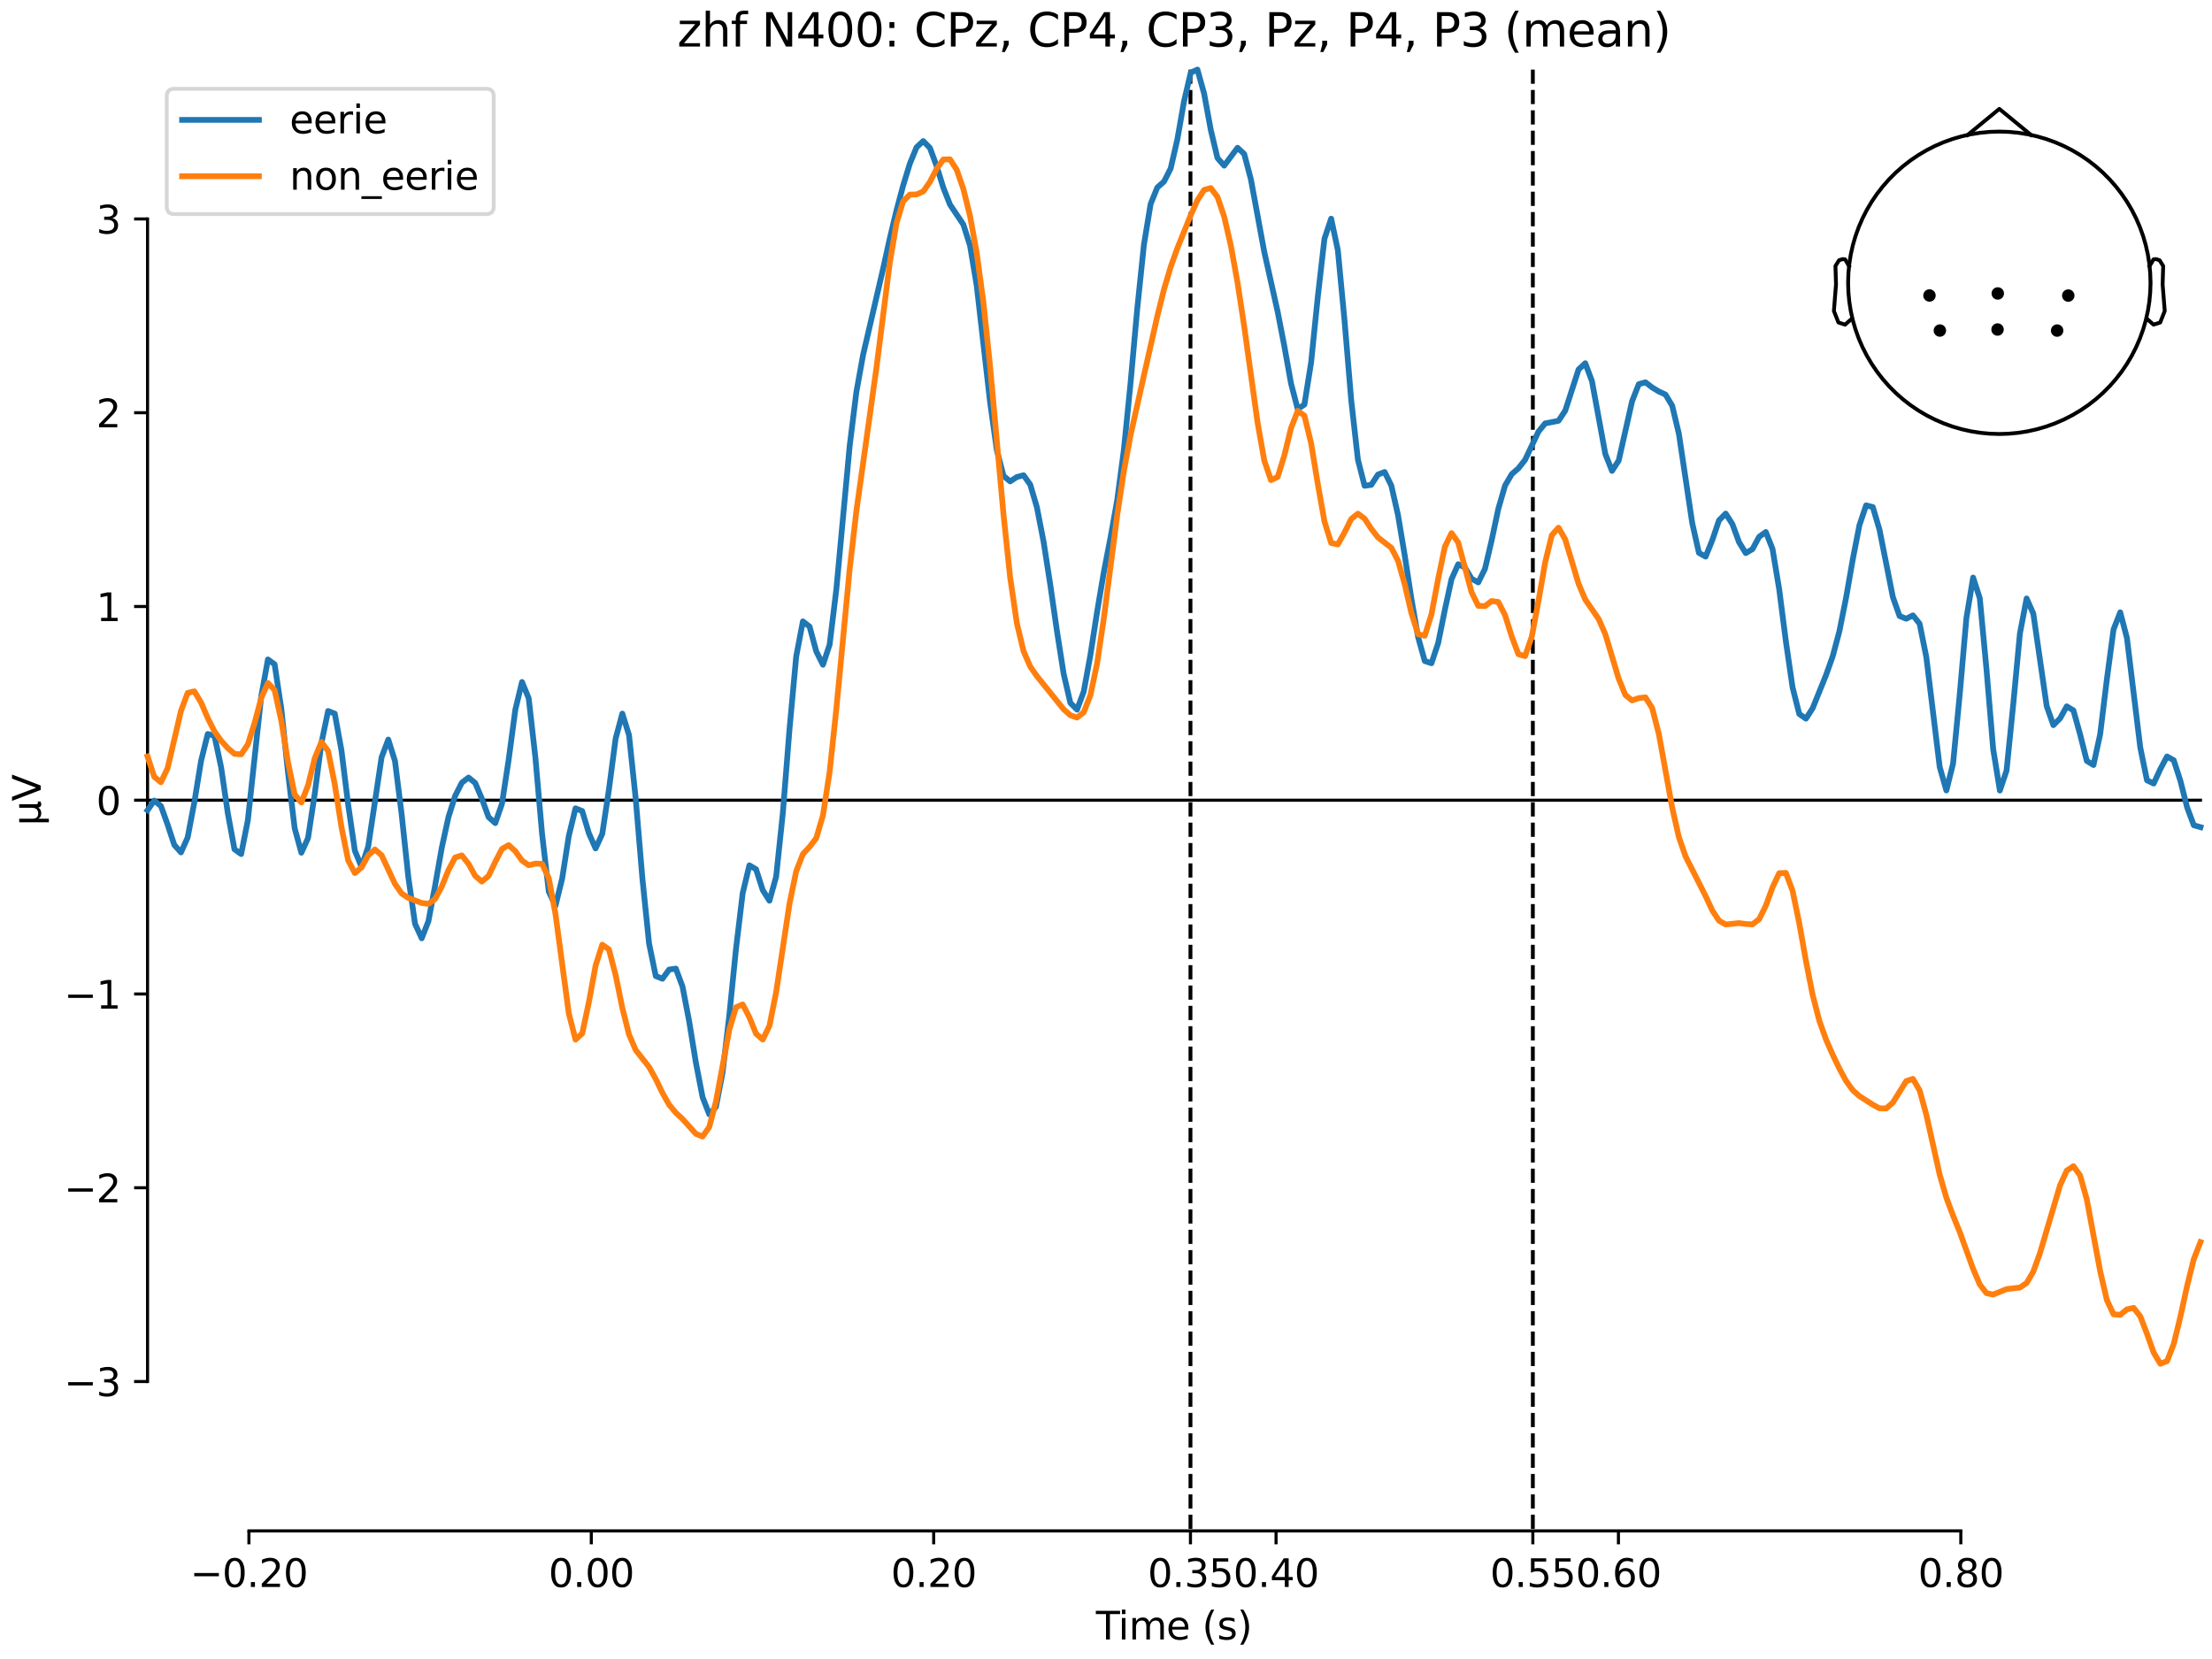 <?xml version="1.0" encoding="utf-8" standalone="no"?>
<!DOCTYPE svg PUBLIC "-//W3C//DTD SVG 1.1//EN"
  "http://www.w3.org/Graphics/SVG/1.1/DTD/svg11.dtd">
<svg xmlns:xlink="http://www.w3.org/1999/xlink" width="576pt" height="432pt" viewBox="0 0 576 432" xmlns="http://www.w3.org/2000/svg" version="1.1">
 <defs>
  <style type="text/css">*{stroke-linejoin: round; stroke-linecap: butt}</style>
 </defs>
 <g id="figure_1">
  <g id="patch_1">
   <path d="M 0 432 
L 576 432 
L 576 0 
L 0 0 
z
" style="fill: #ffffff"/>
  </g>
  <g id="axes_1">
   <g id="patch_2">
    <path d="M 38.421 398.644 
L 573 398.644 
L 573 18.118 
L 38.421 18.118 
L 38.421 398.644 
z
" style="fill: none; opacity: 0"/>
   </g>
   <g id="patch_3">
    <path d="M 38.421 359.743 
L 38.421 57.019 
" style="fill: none; stroke: #000000; stroke-width: 0.8; stroke-linejoin: miter; stroke-linecap: square"/>
   </g>
   <g id="LineCollection_1">
    <path d="M 309.994 18.118 
L 309.994 398.644 
" clip-path="url(#p7b155f799e)" style="fill: none; stroke-dasharray: 3.7,1.6; stroke-dashoffset: 0; stroke: #000000"/>
    <path d="M 399.148 18.118 
L 399.148 398.644 
" clip-path="url(#p7b155f799e)" style="fill: none; stroke-dasharray: 3.7,1.6; stroke-dashoffset: 0; stroke: #000000"/>
   </g>
   <g id="matplotlib.axis_1">
    <g id="xtick_1">
     <g id="line2d_1">
      <defs>
       <path id="mfc037cafb4" d="M 0 0 
L 0 3.5 
" style="stroke: #000000; stroke-width: 0.8"/>
      </defs>
      <g>
       <use xlink:href="#mfc037cafb4" x="64.819" y="398.644" style="stroke: #000000; stroke-width: 0.8"/>
      </g>
     </g>
     <g id="text_1">
      <!-- −0.20 -->
      <g transform="translate(49.496 413.242) scale(0.1 -0.1)">
       <defs>
        <path id="DejaVuSans-2212" d="M 678 2272 
L 4684 2272 
L 4684 1741 
L 678 1741 
L 678 2272 
z
" transform="scale(0.016)"/>
        <path id="DejaVuSans-30" d="M 2034 4250 
Q 1547 4250 1301 3770 
Q 1056 3291 1056 2328 
Q 1056 1369 1301 889 
Q 1547 409 2034 409 
Q 2525 409 2770 889 
Q 3016 1369 3016 2328 
Q 3016 3291 2770 3770 
Q 2525 4250 2034 4250 
z
M 2034 4750 
Q 2819 4750 3233 4129 
Q 3647 3509 3647 2328 
Q 3647 1150 3233 529 
Q 2819 -91 2034 -91 
Q 1250 -91 836 529 
Q 422 1150 422 2328 
Q 422 3509 836 4129 
Q 1250 4750 2034 4750 
z
" transform="scale(0.016)"/>
        <path id="DejaVuSans-2e" d="M 684 794 
L 1344 794 
L 1344 0 
L 684 0 
L 684 794 
z
" transform="scale(0.016)"/>
        <path id="DejaVuSans-32" d="M 1228 531 
L 3431 531 
L 3431 0 
L 469 0 
L 469 531 
Q 828 903 1448 1529 
Q 2069 2156 2228 2338 
Q 2531 2678 2651 2914 
Q 2772 3150 2772 3378 
Q 2772 3750 2511 3984 
Q 2250 4219 1831 4219 
Q 1534 4219 1204 4116 
Q 875 4013 500 3803 
L 500 4441 
Q 881 4594 1212 4672 
Q 1544 4750 1819 4750 
Q 2544 4750 2975 4387 
Q 3406 4025 3406 3419 
Q 3406 3131 3298 2873 
Q 3191 2616 2906 2266 
Q 2828 2175 2409 1742 
Q 1991 1309 1228 531 
z
" transform="scale(0.016)"/>
       </defs>
       <use xlink:href="#DejaVuSans-2212"/>
       <use xlink:href="#DejaVuSans-30" transform="translate(83.789 0)"/>
       <use xlink:href="#DejaVuSans-2e" transform="translate(147.412 0)"/>
       <use xlink:href="#DejaVuSans-32" transform="translate(179.199 0)"/>
       <use xlink:href="#DejaVuSans-30" transform="translate(242.822 0)"/>
      </g>
     </g>
    </g>
    <g id="xtick_2">
     <g id="line2d_2">
      <g>
       <use xlink:href="#mfc037cafb4" x="153.973" y="398.644" style="stroke: #000000; stroke-width: 0.8"/>
      </g>
     </g>
     <g id="text_2">
      <!-- 0.00 -->
      <g transform="translate(142.84 413.242) scale(0.1 -0.1)">
       <use xlink:href="#DejaVuSans-30"/>
       <use xlink:href="#DejaVuSans-2e" transform="translate(63.623 0)"/>
       <use xlink:href="#DejaVuSans-30" transform="translate(95.41 0)"/>
       <use xlink:href="#DejaVuSans-30" transform="translate(159.033 0)"/>
      </g>
     </g>
    </g>
    <g id="xtick_3">
     <g id="line2d_3">
      <g>
       <use xlink:href="#mfc037cafb4" x="243.128" y="398.644" style="stroke: #000000; stroke-width: 0.8"/>
      </g>
     </g>
     <g id="text_3">
      <!-- 0.20 -->
      <g transform="translate(231.995 413.242) scale(0.1 -0.1)">
       <use xlink:href="#DejaVuSans-30"/>
       <use xlink:href="#DejaVuSans-2e" transform="translate(63.623 0)"/>
       <use xlink:href="#DejaVuSans-32" transform="translate(95.41 0)"/>
       <use xlink:href="#DejaVuSans-30" transform="translate(159.033 0)"/>
      </g>
     </g>
    </g>
    <g id="xtick_4">
     <g id="line2d_4">
      <g>
       <use xlink:href="#mfc037cafb4" x="309.994" y="398.644" style="stroke: #000000; stroke-width: 0.8"/>
      </g>
     </g>
     <g id="text_4">
      <!-- 0.35 -->
      <g transform="translate(298.861 413.242) scale(0.1 -0.1)">
       <defs>
        <path id="DejaVuSans-33" d="M 2597 2516 
Q 3050 2419 3304 2112 
Q 3559 1806 3559 1356 
Q 3559 666 3084 287 
Q 2609 -91 1734 -91 
Q 1441 -91 1130 -33 
Q 819 25 488 141 
L 488 750 
Q 750 597 1062 519 
Q 1375 441 1716 441 
Q 2309 441 2620 675 
Q 2931 909 2931 1356 
Q 2931 1769 2642 2001 
Q 2353 2234 1838 2234 
L 1294 2234 
L 1294 2753 
L 1863 2753 
Q 2328 2753 2575 2939 
Q 2822 3125 2822 3475 
Q 2822 3834 2567 4026 
Q 2313 4219 1838 4219 
Q 1578 4219 1281 4162 
Q 984 4106 628 3988 
L 628 4550 
Q 988 4650 1302 4700 
Q 1616 4750 1894 4750 
Q 2613 4750 3031 4423 
Q 3450 4097 3450 3541 
Q 3450 3153 3228 2886 
Q 3006 2619 2597 2516 
z
" transform="scale(0.016)"/>
        <path id="DejaVuSans-35" d="M 691 4666 
L 3169 4666 
L 3169 4134 
L 1269 4134 
L 1269 2991 
Q 1406 3038 1543 3061 
Q 1681 3084 1819 3084 
Q 2600 3084 3056 2656 
Q 3513 2228 3513 1497 
Q 3513 744 3044 326 
Q 2575 -91 1722 -91 
Q 1428 -91 1123 -41 
Q 819 9 494 109 
L 494 744 
Q 775 591 1075 516 
Q 1375 441 1709 441 
Q 2250 441 2565 725 
Q 2881 1009 2881 1497 
Q 2881 1984 2565 2268 
Q 2250 2553 1709 2553 
Q 1456 2553 1204 2497 
Q 953 2441 691 2322 
L 691 4666 
z
" transform="scale(0.016)"/>
       </defs>
       <use xlink:href="#DejaVuSans-30"/>
       <use xlink:href="#DejaVuSans-2e" transform="translate(63.623 0)"/>
       <use xlink:href="#DejaVuSans-33" transform="translate(95.41 0)"/>
       <use xlink:href="#DejaVuSans-35" transform="translate(159.033 0)"/>
      </g>
     </g>
    </g>
    <g id="xtick_5">
     <g id="line2d_5">
      <g>
       <use xlink:href="#mfc037cafb4" x="332.282" y="398.644" style="stroke: #000000; stroke-width: 0.8"/>
      </g>
     </g>
     <g id="text_5">
      <!-- 0.40 -->
      <g transform="translate(321.15 413.242) scale(0.1 -0.1)">
       <defs>
        <path id="DejaVuSans-34" d="M 2419 4116 
L 825 1625 
L 2419 1625 
L 2419 4116 
z
M 2253 4666 
L 3047 4666 
L 3047 1625 
L 3713 1625 
L 3713 1100 
L 3047 1100 
L 3047 0 
L 2419 0 
L 2419 1100 
L 313 1100 
L 313 1709 
L 2253 4666 
z
" transform="scale(0.016)"/>
       </defs>
       <use xlink:href="#DejaVuSans-30"/>
       <use xlink:href="#DejaVuSans-2e" transform="translate(63.623 0)"/>
       <use xlink:href="#DejaVuSans-34" transform="translate(95.41 0)"/>
       <use xlink:href="#DejaVuSans-30" transform="translate(159.033 0)"/>
      </g>
     </g>
    </g>
    <g id="xtick_6">
     <g id="line2d_6">
      <g>
       <use xlink:href="#mfc037cafb4" x="399.148" y="398.644" style="stroke: #000000; stroke-width: 0.8"/>
      </g>
     </g>
     <g id="text_6">
      <!-- 0.55 -->
      <g transform="translate(388.016 413.242) scale(0.1 -0.1)">
       <use xlink:href="#DejaVuSans-30"/>
       <use xlink:href="#DejaVuSans-2e" transform="translate(63.623 0)"/>
       <use xlink:href="#DejaVuSans-35" transform="translate(95.41 0)"/>
       <use xlink:href="#DejaVuSans-35" transform="translate(159.033 0)"/>
      </g>
     </g>
    </g>
    <g id="xtick_7">
     <g id="line2d_7">
      <g>
       <use xlink:href="#mfc037cafb4" x="421.437" y="398.644" style="stroke: #000000; stroke-width: 0.8"/>
      </g>
     </g>
     <g id="text_7">
      <!-- 0.60 -->
      <g transform="translate(410.304 413.242) scale(0.1 -0.1)">
       <defs>
        <path id="DejaVuSans-36" d="M 2113 2584 
Q 1688 2584 1439 2293 
Q 1191 2003 1191 1497 
Q 1191 994 1439 701 
Q 1688 409 2113 409 
Q 2538 409 2786 701 
Q 3034 994 3034 1497 
Q 3034 2003 2786 2293 
Q 2538 2584 2113 2584 
z
M 3366 4563 
L 3366 3988 
Q 3128 4100 2886 4159 
Q 2644 4219 2406 4219 
Q 1781 4219 1451 3797 
Q 1122 3375 1075 2522 
Q 1259 2794 1537 2939 
Q 1816 3084 2150 3084 
Q 2853 3084 3261 2657 
Q 3669 2231 3669 1497 
Q 3669 778 3244 343 
Q 2819 -91 2113 -91 
Q 1303 -91 875 529 
Q 447 1150 447 2328 
Q 447 3434 972 4092 
Q 1497 4750 2381 4750 
Q 2619 4750 2861 4703 
Q 3103 4656 3366 4563 
z
" transform="scale(0.016)"/>
       </defs>
       <use xlink:href="#DejaVuSans-30"/>
       <use xlink:href="#DejaVuSans-2e" transform="translate(63.623 0)"/>
       <use xlink:href="#DejaVuSans-36" transform="translate(95.41 0)"/>
       <use xlink:href="#DejaVuSans-30" transform="translate(159.033 0)"/>
      </g>
     </g>
    </g>
    <g id="xtick_8">
     <g id="line2d_8">
      <g>
       <use xlink:href="#mfc037cafb4" x="510.592" y="398.644" style="stroke: #000000; stroke-width: 0.8"/>
      </g>
     </g>
     <g id="text_8">
      <!-- 0.80 -->
      <g transform="translate(499.459 413.242) scale(0.1 -0.1)">
       <defs>
        <path id="DejaVuSans-38" d="M 2034 2216 
Q 1584 2216 1326 1975 
Q 1069 1734 1069 1313 
Q 1069 891 1326 650 
Q 1584 409 2034 409 
Q 2484 409 2743 651 
Q 3003 894 3003 1313 
Q 3003 1734 2745 1975 
Q 2488 2216 2034 2216 
z
M 1403 2484 
Q 997 2584 770 2862 
Q 544 3141 544 3541 
Q 544 4100 942 4425 
Q 1341 4750 2034 4750 
Q 2731 4750 3128 4425 
Q 3525 4100 3525 3541 
Q 3525 3141 3298 2862 
Q 3072 2584 2669 2484 
Q 3125 2378 3379 2068 
Q 3634 1759 3634 1313 
Q 3634 634 3220 271 
Q 2806 -91 2034 -91 
Q 1263 -91 848 271 
Q 434 634 434 1313 
Q 434 1759 690 2068 
Q 947 2378 1403 2484 
z
M 1172 3481 
Q 1172 3119 1398 2916 
Q 1625 2713 2034 2713 
Q 2441 2713 2670 2916 
Q 2900 3119 2900 3481 
Q 2900 3844 2670 4047 
Q 2441 4250 2034 4250 
Q 1625 4250 1398 4047 
Q 1172 3844 1172 3481 
z
" transform="scale(0.016)"/>
       </defs>
       <use xlink:href="#DejaVuSans-30"/>
       <use xlink:href="#DejaVuSans-2e" transform="translate(63.623 0)"/>
       <use xlink:href="#DejaVuSans-38" transform="translate(95.41 0)"/>
       <use xlink:href="#DejaVuSans-30" transform="translate(159.033 0)"/>
      </g>
     </g>
    </g>
    <g id="text_9">
     <!-- Time (s) -->
     <g transform="translate(285.381 426.92) scale(0.1 -0.1)">
      <defs>
       <path id="DejaVuSans-54" d="M -19 4666 
L 3928 4666 
L 3928 4134 
L 2272 4134 
L 2272 0 
L 1638 0 
L 1638 4134 
L -19 4134 
L -19 4666 
z
" transform="scale(0.016)"/>
       <path id="DejaVuSans-69" d="M 603 3500 
L 1178 3500 
L 1178 0 
L 603 0 
L 603 3500 
z
M 603 4863 
L 1178 4863 
L 1178 4134 
L 603 4134 
L 603 4863 
z
" transform="scale(0.016)"/>
       <path id="DejaVuSans-6d" d="M 3328 2828 
Q 3544 3216 3844 3400 
Q 4144 3584 4550 3584 
Q 5097 3584 5394 3201 
Q 5691 2819 5691 2113 
L 5691 0 
L 5113 0 
L 5113 2094 
Q 5113 2597 4934 2840 
Q 4756 3084 4391 3084 
Q 3944 3084 3684 2787 
Q 3425 2491 3425 1978 
L 3425 0 
L 2847 0 
L 2847 2094 
Q 2847 2600 2669 2842 
Q 2491 3084 2119 3084 
Q 1678 3084 1418 2786 
Q 1159 2488 1159 1978 
L 1159 0 
L 581 0 
L 581 3500 
L 1159 3500 
L 1159 2956 
Q 1356 3278 1631 3431 
Q 1906 3584 2284 3584 
Q 2666 3584 2933 3390 
Q 3200 3197 3328 2828 
z
" transform="scale(0.016)"/>
       <path id="DejaVuSans-65" d="M 3597 1894 
L 3597 1613 
L 953 1613 
Q 991 1019 1311 708 
Q 1631 397 2203 397 
Q 2534 397 2845 478 
Q 3156 559 3463 722 
L 3463 178 
Q 3153 47 2828 -22 
Q 2503 -91 2169 -91 
Q 1331 -91 842 396 
Q 353 884 353 1716 
Q 353 2575 817 3079 
Q 1281 3584 2069 3584 
Q 2775 3584 3186 3129 
Q 3597 2675 3597 1894 
z
M 3022 2063 
Q 3016 2534 2758 2815 
Q 2500 3097 2075 3097 
Q 1594 3097 1305 2825 
Q 1016 2553 972 2059 
L 3022 2063 
z
" transform="scale(0.016)"/>
       <path id="DejaVuSans-20" transform="scale(0.016)"/>
       <path id="DejaVuSans-28" d="M 1984 4856 
Q 1566 4138 1362 3434 
Q 1159 2731 1159 2009 
Q 1159 1288 1364 580 
Q 1569 -128 1984 -844 
L 1484 -844 
Q 1016 -109 783 600 
Q 550 1309 550 2009 
Q 550 2706 781 3412 
Q 1013 4119 1484 4856 
L 1984 4856 
z
" transform="scale(0.016)"/>
       <path id="DejaVuSans-73" d="M 2834 3397 
L 2834 2853 
Q 2591 2978 2328 3040 
Q 2066 3103 1784 3103 
Q 1356 3103 1142 2972 
Q 928 2841 928 2578 
Q 928 2378 1081 2264 
Q 1234 2150 1697 2047 
L 1894 2003 
Q 2506 1872 2764 1633 
Q 3022 1394 3022 966 
Q 3022 478 2636 193 
Q 2250 -91 1575 -91 
Q 1294 -91 989 -36 
Q 684 19 347 128 
L 347 722 
Q 666 556 975 473 
Q 1284 391 1588 391 
Q 1994 391 2212 530 
Q 2431 669 2431 922 
Q 2431 1156 2273 1281 
Q 2116 1406 1581 1522 
L 1381 1569 
Q 847 1681 609 1914 
Q 372 2147 372 2553 
Q 372 3047 722 3315 
Q 1072 3584 1716 3584 
Q 2034 3584 2315 3537 
Q 2597 3491 2834 3397 
z
" transform="scale(0.016)"/>
       <path id="DejaVuSans-29" d="M 513 4856 
L 1013 4856 
Q 1481 4119 1714 3412 
Q 1947 2706 1947 2009 
Q 1947 1309 1714 600 
Q 1481 -109 1013 -844 
L 513 -844 
Q 928 -128 1133 580 
Q 1338 1288 1338 2009 
Q 1338 2731 1133 3434 
Q 928 4138 513 4856 
z
" transform="scale(0.016)"/>
      </defs>
      <use xlink:href="#DejaVuSans-54"/>
      <use xlink:href="#DejaVuSans-69" transform="translate(57.959 0)"/>
      <use xlink:href="#DejaVuSans-6d" transform="translate(85.742 0)"/>
      <use xlink:href="#DejaVuSans-65" transform="translate(183.154 0)"/>
      <use xlink:href="#DejaVuSans-20" transform="translate(244.678 0)"/>
      <use xlink:href="#DejaVuSans-28" transform="translate(276.465 0)"/>
      <use xlink:href="#DejaVuSans-73" transform="translate(315.479 0)"/>
      <use xlink:href="#DejaVuSans-29" transform="translate(367.578 0)"/>
     </g>
    </g>
   </g>
   <g id="matplotlib.axis_2">
    <g id="ytick_1">
     <g id="line2d_9">
      <defs>
       <path id="m87e2aa2b7b" d="M 0 0 
L -3.5 0 
" style="stroke: #000000; stroke-width: 0.8"/>
      </defs>
      <g>
       <use xlink:href="#m87e2aa2b7b" x="38.421" y="359.743" style="stroke: #000000; stroke-width: 0.8"/>
      </g>
     </g>
     <g id="text_10">
      <!-- −3 -->
      <g transform="translate(16.678 363.543) scale(0.1 -0.1)">
       <use xlink:href="#DejaVuSans-2212"/>
       <use xlink:href="#DejaVuSans-33" transform="translate(83.789 0)"/>
      </g>
     </g>
    </g>
    <g id="ytick_2">
     <g id="line2d_10">
      <g>
       <use xlink:href="#m87e2aa2b7b" x="38.421" y="309.289" style="stroke: #000000; stroke-width: 0.8"/>
      </g>
     </g>
     <g id="text_11">
      <!-- −2 -->
      <g transform="translate(16.678 313.088) scale(0.1 -0.1)">
       <use xlink:href="#DejaVuSans-2212"/>
       <use xlink:href="#DejaVuSans-32" transform="translate(83.789 0)"/>
      </g>
     </g>
    </g>
    <g id="ytick_3">
     <g id="line2d_11">
      <g>
       <use xlink:href="#m87e2aa2b7b" x="38.421" y="258.835" style="stroke: #000000; stroke-width: 0.8"/>
      </g>
     </g>
     <g id="text_12">
      <!-- −1 -->
      <g transform="translate(16.678 262.634) scale(0.1 -0.1)">
       <defs>
        <path id="DejaVuSans-31" d="M 794 531 
L 1825 531 
L 1825 4091 
L 703 3866 
L 703 4441 
L 1819 4666 
L 2450 4666 
L 2450 531 
L 3481 531 
L 3481 0 
L 794 0 
L 794 531 
z
" transform="scale(0.016)"/>
       </defs>
       <use xlink:href="#DejaVuSans-2212"/>
       <use xlink:href="#DejaVuSans-31" transform="translate(83.789 0)"/>
      </g>
     </g>
    </g>
    <g id="ytick_4">
     <g id="line2d_12">
      <g>
       <use xlink:href="#m87e2aa2b7b" x="38.421" y="208.381" style="stroke: #000000; stroke-width: 0.8"/>
      </g>
     </g>
     <g id="text_13">
      <!-- 0 -->
      <g transform="translate(25.058 212.18) scale(0.1 -0.1)">
       <use xlink:href="#DejaVuSans-30"/>
      </g>
     </g>
    </g>
    <g id="ytick_5">
     <g id="line2d_13">
      <g>
       <use xlink:href="#m87e2aa2b7b" x="38.421" y="157.927" style="stroke: #000000; stroke-width: 0.8"/>
      </g>
     </g>
     <g id="text_14">
      <!-- 1 -->
      <g transform="translate(25.058 161.726) scale(0.1 -0.1)">
       <use xlink:href="#DejaVuSans-31"/>
      </g>
     </g>
    </g>
    <g id="ytick_6">
     <g id="line2d_14">
      <g>
       <use xlink:href="#m87e2aa2b7b" x="38.421" y="107.473" style="stroke: #000000; stroke-width: 0.8"/>
      </g>
     </g>
     <g id="text_15">
      <!-- 2 -->
      <g transform="translate(25.058 111.272) scale(0.1 -0.1)">
       <use xlink:href="#DejaVuSans-32"/>
      </g>
     </g>
    </g>
    <g id="ytick_7">
     <g id="line2d_15">
      <g>
       <use xlink:href="#m87e2aa2b7b" x="38.421" y="57.019" style="stroke: #000000; stroke-width: 0.8"/>
      </g>
     </g>
     <g id="text_16">
      <!-- 3 -->
      <g transform="translate(25.058 60.818) scale(0.1 -0.1)">
       <use xlink:href="#DejaVuSans-33"/>
      </g>
     </g>
    </g>
    <g id="text_17">
     <!-- µV -->
     <g transform="translate(10.599 214.982) rotate(-90) scale(0.1 -0.1)">
      <defs>
       <path id="DejaVuSans-b5" d="M 544 -1331 
L 544 3500 
L 1119 3500 
L 1119 1325 
Q 1119 872 1334 640 
Q 1550 409 1972 409 
Q 2434 409 2667 671 
Q 2900 934 2900 1459 
L 2900 3500 
L 3475 3500 
L 3475 806 
Q 3475 619 3529 530 
Q 3584 441 3700 441 
Q 3728 441 3778 458 
Q 3828 475 3916 513 
L 3916 50 
Q 3788 -22 3673 -56 
Q 3559 -91 3450 -91 
Q 3234 -91 3106 31 
Q 2978 153 2931 403 
Q 2775 156 2548 32 
Q 2322 -91 2016 -91 
Q 1697 -91 1473 31 
Q 1250 153 1119 397 
L 1119 -1331 
L 544 -1331 
z
" transform="scale(0.016)"/>
       <path id="DejaVuSans-56" d="M 1831 0 
L 50 4666 
L 709 4666 
L 2188 738 
L 3669 4666 
L 4325 4666 
L 2547 0 
L 1831 0 
z
" transform="scale(0.016)"/>
      </defs>
      <use xlink:href="#DejaVuSans-b5"/>
      <use xlink:href="#DejaVuSans-56" transform="translate(63.623 0)"/>
     </g>
    </g>
   </g>
   <g id="patch_4">
    <path d="M 64.819 398.644 
L 510.592 398.644 
" style="fill: none; stroke: #000000; stroke-width: 0.8; stroke-linejoin: miter; stroke-linecap: square"/>
   </g>
   <g id="patch_5">
    <path d="M 38.421 208.381 
L 573 208.381 
" style="fill: none; stroke: #000000; stroke-width: 0.8; stroke-linejoin: miter; stroke-linecap: square"/>
   </g>
   <g id="text_18">
    <!-- zhf N400: CPz, CP4, CP3, Pz, P4, P3 (mean) -->
    <g transform="translate(176.353 12.118) scale(0.12 -0.12)">
     <defs>
      <path id="DejaVuSans-7a" d="M 353 3500 
L 3084 3500 
L 3084 2975 
L 922 459 
L 3084 459 
L 3084 0 
L 275 0 
L 275 525 
L 2438 3041 
L 353 3041 
L 353 3500 
z
" transform="scale(0.016)"/>
      <path id="DejaVuSans-68" d="M 3513 2113 
L 3513 0 
L 2938 0 
L 2938 2094 
Q 2938 2591 2744 2837 
Q 2550 3084 2163 3084 
Q 1697 3084 1428 2787 
Q 1159 2491 1159 1978 
L 1159 0 
L 581 0 
L 581 4863 
L 1159 4863 
L 1159 2956 
Q 1366 3272 1645 3428 
Q 1925 3584 2291 3584 
Q 2894 3584 3203 3211 
Q 3513 2838 3513 2113 
z
" transform="scale(0.016)"/>
      <path id="DejaVuSans-66" d="M 2375 4863 
L 2375 4384 
L 1825 4384 
Q 1516 4384 1395 4259 
Q 1275 4134 1275 3809 
L 1275 3500 
L 2222 3500 
L 2222 3053 
L 1275 3053 
L 1275 0 
L 697 0 
L 697 3053 
L 147 3053 
L 147 3500 
L 697 3500 
L 697 3744 
Q 697 4328 969 4595 
Q 1241 4863 1831 4863 
L 2375 4863 
z
" transform="scale(0.016)"/>
      <path id="DejaVuSans-4e" d="M 628 4666 
L 1478 4666 
L 3547 763 
L 3547 4666 
L 4159 4666 
L 4159 0 
L 3309 0 
L 1241 3903 
L 1241 0 
L 628 0 
L 628 4666 
z
" transform="scale(0.016)"/>
      <path id="DejaVuSans-3a" d="M 750 794 
L 1409 794 
L 1409 0 
L 750 0 
L 750 794 
z
M 750 3309 
L 1409 3309 
L 1409 2516 
L 750 2516 
L 750 3309 
z
" transform="scale(0.016)"/>
      <path id="DejaVuSans-43" d="M 4122 4306 
L 4122 3641 
Q 3803 3938 3442 4084 
Q 3081 4231 2675 4231 
Q 1875 4231 1450 3742 
Q 1025 3253 1025 2328 
Q 1025 1406 1450 917 
Q 1875 428 2675 428 
Q 3081 428 3442 575 
Q 3803 722 4122 1019 
L 4122 359 
Q 3791 134 3420 21 
Q 3050 -91 2638 -91 
Q 1578 -91 968 557 
Q 359 1206 359 2328 
Q 359 3453 968 4101 
Q 1578 4750 2638 4750 
Q 3056 4750 3426 4639 
Q 3797 4528 4122 4306 
z
" transform="scale(0.016)"/>
      <path id="DejaVuSans-50" d="M 1259 4147 
L 1259 2394 
L 2053 2394 
Q 2494 2394 2734 2622 
Q 2975 2850 2975 3272 
Q 2975 3691 2734 3919 
Q 2494 4147 2053 4147 
L 1259 4147 
z
M 628 4666 
L 2053 4666 
Q 2838 4666 3239 4311 
Q 3641 3956 3641 3272 
Q 3641 2581 3239 2228 
Q 2838 1875 2053 1875 
L 1259 1875 
L 1259 0 
L 628 0 
L 628 4666 
z
" transform="scale(0.016)"/>
      <path id="DejaVuSans-2c" d="M 750 794 
L 1409 794 
L 1409 256 
L 897 -744 
L 494 -744 
L 750 256 
L 750 794 
z
" transform="scale(0.016)"/>
      <path id="DejaVuSans-61" d="M 2194 1759 
Q 1497 1759 1228 1600 
Q 959 1441 959 1056 
Q 959 750 1161 570 
Q 1363 391 1709 391 
Q 2188 391 2477 730 
Q 2766 1069 2766 1631 
L 2766 1759 
L 2194 1759 
z
M 3341 1997 
L 3341 0 
L 2766 0 
L 2766 531 
Q 2569 213 2275 61 
Q 1981 -91 1556 -91 
Q 1019 -91 701 211 
Q 384 513 384 1019 
Q 384 1609 779 1909 
Q 1175 2209 1959 2209 
L 2766 2209 
L 2766 2266 
Q 2766 2663 2505 2880 
Q 2244 3097 1772 3097 
Q 1472 3097 1187 3025 
Q 903 2953 641 2809 
L 641 3341 
Q 956 3463 1253 3523 
Q 1550 3584 1831 3584 
Q 2591 3584 2966 3190 
Q 3341 2797 3341 1997 
z
" transform="scale(0.016)"/>
      <path id="DejaVuSans-6e" d="M 3513 2113 
L 3513 0 
L 2938 0 
L 2938 2094 
Q 2938 2591 2744 2837 
Q 2550 3084 2163 3084 
Q 1697 3084 1428 2787 
Q 1159 2491 1159 1978 
L 1159 0 
L 581 0 
L 581 3500 
L 1159 3500 
L 1159 2956 
Q 1366 3272 1645 3428 
Q 1925 3584 2291 3584 
Q 2894 3584 3203 3211 
Q 3513 2838 3513 2113 
z
" transform="scale(0.016)"/>
     </defs>
     <use xlink:href="#DejaVuSans-7a"/>
     <use xlink:href="#DejaVuSans-68" transform="translate(52.49 0)"/>
     <use xlink:href="#DejaVuSans-66" transform="translate(115.869 0)"/>
     <use xlink:href="#DejaVuSans-20" transform="translate(151.074 0)"/>
     <use xlink:href="#DejaVuSans-4e" transform="translate(182.861 0)"/>
     <use xlink:href="#DejaVuSans-34" transform="translate(257.666 0)"/>
     <use xlink:href="#DejaVuSans-30" transform="translate(321.289 0)"/>
     <use xlink:href="#DejaVuSans-30" transform="translate(384.912 0)"/>
     <use xlink:href="#DejaVuSans-3a" transform="translate(448.535 0)"/>
     <use xlink:href="#DejaVuSans-20" transform="translate(482.227 0)"/>
     <use xlink:href="#DejaVuSans-43" transform="translate(514.014 0)"/>
     <use xlink:href="#DejaVuSans-50" transform="translate(583.838 0)"/>
     <use xlink:href="#DejaVuSans-7a" transform="translate(644.141 0)"/>
     <use xlink:href="#DejaVuSans-2c" transform="translate(696.631 0)"/>
     <use xlink:href="#DejaVuSans-20" transform="translate(728.418 0)"/>
     <use xlink:href="#DejaVuSans-43" transform="translate(760.205 0)"/>
     <use xlink:href="#DejaVuSans-50" transform="translate(830.029 0)"/>
     <use xlink:href="#DejaVuSans-34" transform="translate(890.332 0)"/>
     <use xlink:href="#DejaVuSans-2c" transform="translate(953.955 0)"/>
     <use xlink:href="#DejaVuSans-20" transform="translate(985.742 0)"/>
     <use xlink:href="#DejaVuSans-43" transform="translate(1017.529 0)"/>
     <use xlink:href="#DejaVuSans-50" transform="translate(1087.354 0)"/>
     <use xlink:href="#DejaVuSans-33" transform="translate(1147.656 0)"/>
     <use xlink:href="#DejaVuSans-2c" transform="translate(1211.279 0)"/>
     <use xlink:href="#DejaVuSans-20" transform="translate(1243.066 0)"/>
     <use xlink:href="#DejaVuSans-50" transform="translate(1274.854 0)"/>
     <use xlink:href="#DejaVuSans-7a" transform="translate(1335.156 0)"/>
     <use xlink:href="#DejaVuSans-2c" transform="translate(1387.646 0)"/>
     <use xlink:href="#DejaVuSans-20" transform="translate(1419.434 0)"/>
     <use xlink:href="#DejaVuSans-50" transform="translate(1451.221 0)"/>
     <use xlink:href="#DejaVuSans-34" transform="translate(1511.523 0)"/>
     <use xlink:href="#DejaVuSans-2c" transform="translate(1575.146 0)"/>
     <use xlink:href="#DejaVuSans-20" transform="translate(1606.934 0)"/>
     <use xlink:href="#DejaVuSans-50" transform="translate(1638.721 0)"/>
     <use xlink:href="#DejaVuSans-33" transform="translate(1699.023 0)"/>
     <use xlink:href="#DejaVuSans-20" transform="translate(1762.646 0)"/>
     <use xlink:href="#DejaVuSans-28" transform="translate(1794.434 0)"/>
     <use xlink:href="#DejaVuSans-6d" transform="translate(1833.447 0)"/>
     <use xlink:href="#DejaVuSans-65" transform="translate(1930.859 0)"/>
     <use xlink:href="#DejaVuSans-61" transform="translate(1992.383 0)"/>
     <use xlink:href="#DejaVuSans-6e" transform="translate(2053.662 0)"/>
     <use xlink:href="#DejaVuSans-29" transform="translate(2117.041 0)"/>
    </g>
   </g>
   <g id="legend_1">
    <g id="patch_6">
     <path d="M 45.421 55.753 
L 126.563 55.753 
Q 128.563 55.753 128.563 53.753 
L 128.563 25.118 
Q 128.563 23.118 126.563 23.118 
L 45.421 23.118 
Q 43.421 23.118 43.421 25.118 
L 43.421 53.753 
Q 43.421 55.753 45.421 55.753 
z
" style="fill: #ffffff; opacity: 0.8; stroke: #cccccc; stroke-linejoin: miter"/>
    </g>
    <g id="line2d_16">
     <path d="M 47.421 31.217 
L 57.421 31.217 
L 67.421 31.217 
" style="fill: none; stroke: #1f77b4; stroke-width: 1.5; stroke-linecap: square"/>
    </g>
    <g id="text_19">
     <!-- eerie -->
     <g transform="translate(75.421 34.717) scale(0.1 -0.1)">
      <defs>
       <path id="DejaVuSans-72" d="M 2631 2963 
Q 2534 3019 2420 3045 
Q 2306 3072 2169 3072 
Q 1681 3072 1420 2755 
Q 1159 2438 1159 1844 
L 1159 0 
L 581 0 
L 581 3500 
L 1159 3500 
L 1159 2956 
Q 1341 3275 1631 3429 
Q 1922 3584 2338 3584 
Q 2397 3584 2469 3576 
Q 2541 3569 2628 3553 
L 2631 2963 
z
" transform="scale(0.016)"/>
      </defs>
      <use xlink:href="#DejaVuSans-65"/>
      <use xlink:href="#DejaVuSans-65" transform="translate(61.523 0)"/>
      <use xlink:href="#DejaVuSans-72" transform="translate(123.047 0)"/>
      <use xlink:href="#DejaVuSans-69" transform="translate(164.16 0)"/>
      <use xlink:href="#DejaVuSans-65" transform="translate(191.943 0)"/>
     </g>
    </g>
    <g id="line2d_17">
     <path d="M 47.421 45.895 
L 57.421 45.895 
L 67.421 45.895 
" style="fill: none; stroke: #ff7f0e; stroke-width: 1.5; stroke-linecap: square"/>
    </g>
    <g id="text_20">
     <!-- non_eerie -->
     <g transform="translate(75.421 49.395) scale(0.1 -0.1)">
      <defs>
       <path id="DejaVuSans-6f" d="M 1959 3097 
Q 1497 3097 1228 2736 
Q 959 2375 959 1747 
Q 959 1119 1226 758 
Q 1494 397 1959 397 
Q 2419 397 2687 759 
Q 2956 1122 2956 1747 
Q 2956 2369 2687 2733 
Q 2419 3097 1959 3097 
z
M 1959 3584 
Q 2709 3584 3137 3096 
Q 3566 2609 3566 1747 
Q 3566 888 3137 398 
Q 2709 -91 1959 -91 
Q 1206 -91 779 398 
Q 353 888 353 1747 
Q 353 2609 779 3096 
Q 1206 3584 1959 3584 
z
" transform="scale(0.016)"/>
       <path id="DejaVuSans-5f" d="M 3263 -1063 
L 3263 -1509 
L -63 -1509 
L -63 -1063 
L 3263 -1063 
z
" transform="scale(0.016)"/>
      </defs>
      <use xlink:href="#DejaVuSans-6e"/>
      <use xlink:href="#DejaVuSans-6f" transform="translate(63.379 0)"/>
      <use xlink:href="#DejaVuSans-6e" transform="translate(124.561 0)"/>
      <use xlink:href="#DejaVuSans-5f" transform="translate(187.939 0)"/>
      <use xlink:href="#DejaVuSans-65" transform="translate(237.939 0)"/>
      <use xlink:href="#DejaVuSans-65" transform="translate(299.463 0)"/>
      <use xlink:href="#DejaVuSans-72" transform="translate(360.986 0)"/>
      <use xlink:href="#DejaVuSans-69" transform="translate(402.1 0)"/>
      <use xlink:href="#DejaVuSans-65" transform="translate(429.883 0)"/>
     </g>
    </g>
   </g>
   <g id="line2d_18">
    <path d="M 38.421 210.98 
L 40.162 208.468 
L 41.903 209.878 
L 43.644 214.713 
L 45.386 220.022 
L 47.127 221.966 
L 48.868 218.064 
L 50.61 208.888 
L 52.351 198.171 
L 54.092 191.132 
L 55.834 191.586 
L 57.575 199.758 
L 59.316 211.737 
L 61.057 221.152 
L 62.799 222.399 
L 64.54 213.574 
L 68.023 181.359 
L 69.764 171.715 
L 71.505 172.976 
L 73.247 184.501 
L 74.988 201.139 
L 76.729 215.65 
L 78.47 222.05 
L 80.212 218.226 
L 81.953 206.723 
L 83.694 193.506 
L 85.436 185.139 
L 87.177 185.826 
L 88.918 195.419 
L 90.66 209.521 
L 92.401 221.509 
L 94.142 225.74 
L 95.883 220.425 
L 99.366 197.186 
L 101.107 192.581 
L 102.849 198.156 
L 104.59 212.06 
L 106.331 228.429 
L 108.073 240.553 
L 109.814 244.333 
L 111.555 239.897 
L 113.296 230.657 
L 115.038 220.735 
L 116.779 212.753 
L 118.52 207.24 
L 120.262 203.807 
L 122.003 202.475 
L 123.744 203.876 
L 125.486 207.997 
L 127.227 212.778 
L 128.968 214.337 
L 130.709 209.315 
L 132.451 197.858 
L 134.192 184.796 
L 135.933 177.581 
L 137.675 181.838 
L 139.416 197.273 
L 141.157 217.174 
L 142.899 232.173 
L 144.64 235.874 
L 146.381 228.812 
L 148.122 217.657 
L 149.864 210.487 
L 151.605 211.187 
L 153.346 216.993 
L 155.088 220.929 
L 156.829 217.136 
L 158.57 205.552 
L 160.312 192.305 
L 162.053 185.815 
L 163.794 191.414 
L 165.535 207.954 
L 167.277 228.732 
L 169.018 245.699 
L 170.759 254.166 
L 172.501 254.862 
L 174.242 252.471 
L 175.983 252.224 
L 177.725 256.899 
L 179.466 265.989 
L 181.207 276.705 
L 182.948 285.703 
L 184.69 290.174 
L 186.431 288.233 
L 188.172 279.228 
L 189.914 264.333 
L 191.655 247.073 
L 193.396 232.579 
L 195.138 225.328 
L 196.879 226.356 
L 198.62 231.795 
L 200.361 234.543 
L 202.103 228.306 
L 203.844 211.772 
L 205.585 189.877 
L 207.327 170.983 
L 209.068 161.804 
L 210.809 163.161 
L 212.551 169.615 
L 214.292 173.096 
L 216.033 167.856 
L 217.774 153.536 
L 221.257 116.087 
L 222.998 102.077 
L 224.74 92.44 
L 229.964 69.948 
L 231.705 62.067 
L 233.446 54.782 
L 235.187 48.28 
L 236.929 42.592 
L 238.67 38.358 
L 240.411 36.732 
L 242.153 38.532 
L 243.894 43.236 
L 245.635 48.857 
L 247.377 53.274 
L 250.859 58.472 
L 252.6 63.969 
L 254.342 74.43 
L 257.824 104.786 
L 259.566 117.197 
L 261.307 123.92 
L 263.048 125.354 
L 264.79 124.214 
L 266.531 123.755 
L 268.272 126.187 
L 270.013 132.113 
L 271.755 141.115 
L 273.496 152.296 
L 275.237 164.385 
L 276.979 175.487 
L 278.72 183.03 
L 280.461 184.784 
L 282.203 180.08 
L 283.944 170.545 
L 285.685 159.306 
L 287.427 149.002 
L 289.168 140.031 
L 290.909 130.313 
L 292.65 117.148 
L 294.392 99.737 
L 296.133 80.451 
L 297.874 63.733 
L 299.616 53.138 
L 301.357 48.827 
L 303.098 47.291 
L 304.84 43.869 
L 306.581 36.278 
L 308.322 26.373 
L 310.063 18.931 
L 311.805 18.118 
L 313.546 24.357 
L 315.287 33.829 
L 317.029 41.148 
L 318.77 43.136 
L 322.253 38.479 
L 323.994 40.089 
L 325.735 46.729 
L 329.218 65.609 
L 332.7 81.173 
L 334.442 90.148 
L 336.183 99.867 
L 337.924 106.523 
L 339.666 105.342 
L 341.407 94.41 
L 343.148 77.343 
L 344.889 62.151 
L 346.631 56.939 
L 348.372 65.139 
L 350.113 83.462 
L 351.855 104.186 
L 353.596 119.692 
L 355.337 126.498 
L 357.079 126.254 
L 358.82 123.575 
L 360.561 122.907 
L 362.302 126.453 
L 364.044 134.148 
L 365.785 144.61 
L 367.526 155.917 
L 369.268 165.896 
L 371.009 172.131 
L 372.75 172.706 
L 374.492 167.477 
L 376.233 158.823 
L 377.974 150.82 
L 379.715 146.918 
L 381.457 147.77 
L 383.198 150.693 
L 384.939 151.662 
L 386.681 148.136 
L 388.422 140.715 
L 390.163 132.492 
L 391.905 126.462 
L 393.646 123.478 
L 395.387 121.964 
L 397.128 119.745 
L 400.611 112.396 
L 402.352 110.251 
L 405.835 109.577 
L 407.576 106.959 
L 411.059 96.202 
L 412.8 94.586 
L 414.541 99.238 
L 418.024 118.216 
L 419.765 122.623 
L 421.507 119.922 
L 424.989 104.494 
L 426.731 100.038 
L 428.472 99.544 
L 430.213 100.888 
L 431.954 101.941 
L 433.696 102.746 
L 435.437 105.648 
L 437.178 112.966 
L 440.661 136.256 
L 442.402 143.968 
L 444.144 144.943 
L 445.885 140.635 
L 447.626 135.483 
L 449.367 133.736 
L 451.109 136.475 
L 452.85 141.199 
L 454.591 144.028 
L 456.333 142.998 
L 458.074 139.778 
L 459.815 138.531 
L 461.557 142.926 
L 463.298 153.442 
L 465.039 167.015 
L 466.78 178.996 
L 468.522 185.916 
L 470.263 187.138 
L 472.004 184.433 
L 475.487 175.818 
L 477.228 170.912 
L 478.97 164.392 
L 480.711 155.676 
L 482.452 145.699 
L 484.193 136.757 
L 485.935 131.589 
L 487.676 132.035 
L 489.417 137.933 
L 492.9 155.489 
L 494.641 160.416 
L 496.383 161.119 
L 498.124 160.241 
L 499.865 162.42 
L 501.606 171.084 
L 505.089 199.695 
L 506.83 205.833 
L 508.572 198.854 
L 510.313 180.819 
L 512.054 160.901 
L 513.796 150.394 
L 515.537 155.796 
L 517.278 174.301 
L 519.019 195.068 
L 520.761 205.853 
L 522.502 200.668 
L 524.243 183.416 
L 525.985 164.944 
L 527.726 155.835 
L 529.467 159.771 
L 532.95 183.846 
L 534.691 188.826 
L 536.432 187.074 
L 538.174 183.93 
L 539.915 184.987 
L 541.656 191.243 
L 543.398 198.141 
L 545.139 199.207 
L 546.88 191.173 
L 548.622 176.911 
L 550.363 163.896 
L 552.104 159.445 
L 553.845 166.112 
L 557.328 194.686 
L 559.069 203.182 
L 560.811 204.031 
L 562.552 200.252 
L 564.293 196.986 
L 566.035 197.959 
L 567.776 203.344 
L 569.517 210.223 
L 571.258 214.894 
L 573 215.392 
L 573 215.392 
" style="fill: none; stroke: #1f77b4; stroke-width: 1.5; stroke-linecap: square"/>
   </g>
   <g id="line2d_19">
    <path d="M 38.421 196.981 
L 40.162 202.271 
L 41.903 203.699 
L 43.644 200.024 
L 47.127 185.11 
L 48.868 180.43 
L 50.61 180.023 
L 52.351 182.927 
L 54.092 186.975 
L 55.834 190.431 
L 57.575 192.887 
L 59.316 194.807 
L 61.057 196.3 
L 62.799 196.43 
L 64.54 193.842 
L 66.281 188.308 
L 68.023 181.765 
L 69.764 177.844 
L 71.505 179.695 
L 73.247 187.651 
L 74.988 198.453 
L 76.729 206.882 
L 78.47 208.969 
L 80.212 204.533 
L 81.953 197.443 
L 83.694 193.203 
L 85.436 195.552 
L 87.177 204.249 
L 88.918 215.376 
L 90.66 224.037 
L 92.401 227.343 
L 94.142 225.857 
L 95.883 222.717 
L 97.625 221.193 
L 99.366 222.71 
L 102.849 230.156 
L 104.59 232.661 
L 106.331 233.813 
L 109.814 235.138 
L 111.555 235.371 
L 113.296 234.104 
L 115.038 230.847 
L 116.779 226.567 
L 118.52 223.287 
L 120.262 222.738 
L 122.003 224.959 
L 123.744 228.074 
L 125.486 229.563 
L 127.227 228.063 
L 128.968 224.433 
L 130.709 221.061 
L 132.451 220.063 
L 134.192 221.65 
L 135.933 224.083 
L 137.675 225.3 
L 139.416 224.889 
L 141.157 224.935 
L 142.899 228.68 
L 144.64 237.965 
L 148.122 263.92 
L 149.864 270.712 
L 151.605 269.108 
L 153.346 260.96 
L 155.088 251.454 
L 156.829 245.991 
L 158.57 247.23 
L 160.312 253.935 
L 162.053 262.461 
L 163.794 269.375 
L 165.535 273.432 
L 169.018 277.851 
L 170.759 280.977 
L 172.501 284.592 
L 174.242 287.674 
L 175.983 289.768 
L 177.725 291.372 
L 181.207 295.242 
L 182.948 295.956 
L 184.69 293.46 
L 186.431 286.854 
L 189.914 268.108 
L 191.655 262.289 
L 193.396 261.552 
L 195.138 264.905 
L 196.879 269.184 
L 198.62 270.697 
L 200.361 267.112 
L 202.103 258.393 
L 205.585 235.307 
L 207.327 226.885 
L 209.068 222.397 
L 210.809 220.519 
L 212.551 218.25 
L 214.292 212.353 
L 216.033 200.998 
L 217.774 184.703 
L 221.257 148.197 
L 222.998 133.087 
L 228.222 95.82 
L 231.705 68.393 
L 233.446 58.096 
L 235.187 52.399 
L 236.929 50.673 
L 238.67 50.628 
L 240.411 49.849 
L 242.153 47.358 
L 243.894 43.973 
L 245.635 41.532 
L 247.377 41.492 
L 249.118 44.192 
L 250.859 49.218 
L 252.6 56.274 
L 254.342 65.837 
L 256.083 78.815 
L 257.824 95.501 
L 261.307 133.965 
L 263.048 150.413 
L 264.79 162.294 
L 266.531 169.566 
L 268.272 173.58 
L 270.013 176.065 
L 276.979 184.71 
L 278.72 186.257 
L 280.461 186.849 
L 282.203 185.488 
L 283.944 181.018 
L 285.685 172.737 
L 287.427 161.055 
L 290.909 134.222 
L 292.65 122.701 
L 294.392 113.314 
L 297.874 97.782 
L 301.357 82.36 
L 303.098 75.359 
L 304.84 69.5 
L 306.581 64.647 
L 310.063 56.035 
L 311.805 52.141 
L 313.546 49.452 
L 315.287 48.965 
L 317.029 51.284 
L 318.77 56.398 
L 320.511 63.943 
L 322.253 73.593 
L 323.994 85.045 
L 327.476 110.065 
L 329.218 119.947 
L 330.959 125.029 
L 332.7 124.205 
L 334.442 118.593 
L 336.183 111.467 
L 337.924 107.005 
L 339.666 108.223 
L 341.407 115.427 
L 343.148 126.01 
L 344.889 135.804 
L 346.631 141.389 
L 348.372 141.77 
L 350.113 138.653 
L 351.855 135.148 
L 353.596 133.759 
L 355.337 135.05 
L 357.079 137.697 
L 358.82 139.952 
L 362.302 142.639 
L 364.044 146.024 
L 365.785 152.171 
L 367.526 159.645 
L 369.268 165.16 
L 371.009 165.549 
L 372.75 159.96 
L 374.492 150.754 
L 376.233 142.384 
L 377.974 138.814 
L 379.715 141.28 
L 383.198 154.224 
L 384.939 157.764 
L 386.681 157.829 
L 388.422 156.509 
L 390.163 156.763 
L 391.905 160.166 
L 393.646 165.714 
L 395.387 170.352 
L 397.128 170.854 
L 398.87 165.802 
L 400.611 156.535 
L 402.352 146.473 
L 404.094 139.348 
L 405.835 137.408 
L 407.576 140.436 
L 411.059 152.017 
L 412.8 156.123 
L 416.283 161.179 
L 418.024 165.148 
L 421.507 176.742 
L 423.248 180.981 
L 424.989 182.384 
L 426.731 181.785 
L 428.472 181.593 
L 430.213 184.364 
L 431.954 191.105 
L 435.437 210.318 
L 437.178 217.991 
L 438.92 223.014 
L 444.144 233.352 
L 445.885 237.097 
L 447.626 239.739 
L 449.367 240.734 
L 452.85 240.371 
L 454.591 240.607 
L 456.333 240.702 
L 458.074 239.355 
L 459.815 235.846 
L 461.557 231.071 
L 463.298 227.38 
L 465.039 227.302 
L 466.78 231.956 
L 468.522 240.4 
L 470.263 250.223 
L 472.004 259.063 
L 473.746 265.788 
L 475.487 270.677 
L 477.228 274.638 
L 478.97 278.262 
L 480.711 281.47 
L 482.452 283.877 
L 484.193 285.43 
L 487.676 287.658 
L 489.417 288.603 
L 491.159 288.641 
L 492.9 287.108 
L 496.383 281.511 
L 498.124 280.937 
L 499.865 283.924 
L 501.606 290.262 
L 505.089 305.875 
L 506.83 311.895 
L 508.572 316.532 
L 510.313 320.822 
L 513.796 330.41 
L 515.537 334.473 
L 517.278 336.737 
L 519.019 337.101 
L 522.502 335.686 
L 525.985 335.28 
L 527.726 334.095 
L 529.467 331.108 
L 531.209 326.289 
L 536.432 308.647 
L 538.174 304.828 
L 539.915 303.665 
L 541.656 306.077 
L 543.398 312.327 
L 546.88 331.019 
L 548.622 338.537 
L 550.363 342.246 
L 552.104 342.385 
L 553.845 340.957 
L 555.587 340.562 
L 557.328 342.786 
L 559.069 347.304 
L 560.811 352.219 
L 562.552 355.125 
L 564.293 354.436 
L 566.035 349.977 
L 567.776 342.851 
L 569.517 334.857 
L 571.258 327.864 
L 573 323.444 
L 573 323.444 
" style="fill: none; stroke: #ff7f0e; stroke-width: 1.5; stroke-linecap: square"/>
   </g>
  </g>
  <g id="axes_2">
   <g id="PathCollection_1">
    <defs>
     <path id="C0_0_27c24d89cf" d="M 0 1.118 
C 0.297 1.118 0.581 1 0.791 0.791 
C 1 0.581 1.118 0.297 1.118 -0 
C 1.118 -0.297 1 -0.581 0.791 -0.791 
C 0.581 -1 0.297 -1.118 0 -1.118 
C -0.297 -1.118 -0.581 -1 -0.791 -0.791 
C -1 -0.581 -1.118 -0.297 -1.118 0 
C -1.118 0.297 -1 0.581 -0.791 0.791 
C -0.581 1 -0.297 1.118 0 1.118 
z
"/>
    </defs>
    <g clip-path="url(#p29d4e68d8c)">
     <use xlink:href="#C0_0_27c24d89cf" x="520.215" y="76.415" style="stroke: #000000"/>
    </g>
    <g clip-path="url(#p29d4e68d8c)">
     <use xlink:href="#C0_0_27c24d89cf" x="538.574" y="76.965" style="stroke: #000000"/>
    </g>
    <g clip-path="url(#p29d4e68d8c)">
     <use xlink:href="#C0_0_27c24d89cf" x="502.429" y="76.942" style="stroke: #000000"/>
    </g>
    <g clip-path="url(#p29d4e68d8c)">
     <use xlink:href="#C0_0_27c24d89cf" x="505.138" y="86.072" style="stroke: #000000"/>
    </g>
    <g clip-path="url(#p29d4e68d8c)">
     <use xlink:href="#C0_0_27c24d89cf" x="535.673" y="86.081" style="stroke: #000000"/>
    </g>
    <g clip-path="url(#p29d4e68d8c)">
     <use xlink:href="#C0_0_27c24d89cf" x="520.158" y="85.804" style="stroke: #000000"/>
    </g>
   </g>
   <g id="matplotlib.axis_3"/>
   <g id="matplotlib.axis_4"/>
   <g id="line2d_20">
    <path d="M 559.991 73.637 
L 559.913 71.165 
L 559.681 68.702 
L 559.294 66.259 
L 558.754 63.845 
L 558.064 61.47 
L 557.226 59.143 
L 556.244 56.873 
L 555.121 54.669 
L 553.862 52.54 
L 552.471 50.494 
L 550.955 48.539 
L 549.32 46.684 
L 547.571 44.935 
L 545.715 43.299 
L 543.761 41.783 
L 541.715 40.393 
L 539.586 39.134 
L 537.382 38.011 
L 535.112 37.028 
L 532.785 36.191 
L 530.409 35.5 
L 527.995 34.961 
L 525.552 34.574 
L 523.09 34.341 
L 520.618 34.263 
L 518.145 34.341 
L 515.683 34.574 
L 513.24 34.961 
L 510.826 35.5 
L 508.451 36.191 
L 506.123 37.028 
L 503.853 38.011 
L 501.649 39.134 
L 499.52 40.393 
L 497.474 41.783 
L 495.52 43.299 
L 493.665 44.935 
L 491.916 46.684 
L 490.28 48.539 
L 488.764 50.494 
L 487.373 52.54 
L 486.114 54.669 
L 484.991 56.873 
L 484.009 59.143 
L 483.171 61.47 
L 482.481 63.845 
L 481.941 66.259 
L 481.555 68.702 
L 481.322 71.165 
L 481.244 73.637 
L 481.322 76.109 
L 481.555 78.572 
L 481.941 81.015 
L 482.481 83.429 
L 483.171 85.804 
L 484.009 88.131 
L 484.991 90.401 
L 486.114 92.605 
L 487.373 94.734 
L 488.764 96.78 
L 490.28 98.735 
L 491.916 100.59 
L 493.665 102.339 
L 495.52 103.975 
L 497.474 105.491 
L 499.52 106.881 
L 501.649 108.14 
L 503.853 109.263 
L 506.123 110.246 
L 508.451 111.084 
L 510.826 111.774 
L 513.24 112.313 
L 515.683 112.7 
L 518.145 112.933 
L 520.618 113.011 
L 523.09 112.933 
L 525.552 112.7 
L 527.995 112.313 
L 530.409 111.774 
L 532.785 111.084 
L 535.112 110.246 
L 537.382 109.263 
L 539.586 108.14 
L 541.715 106.881 
L 543.761 105.491 
L 545.715 103.975 
L 547.571 102.339 
L 549.32 100.59 
L 550.955 98.735 
L 552.471 96.78 
L 553.862 94.734 
L 555.121 92.605 
L 556.244 90.401 
L 557.226 88.131 
L 558.064 85.804 
L 558.754 83.429 
L 559.294 81.015 
L 559.681 78.572 
L 559.913 76.109 
L 559.991 73.637 
" style="fill: none; stroke: #000000; stroke-linecap: square"/>
   </g>
   <g id="line2d_21">
    <path d="M 512.371 35.137 
L 520.618 28.357 
L 528.864 35.137 
" style="fill: none; stroke: #000000; stroke-linecap: square"/>
   </g>
   <g id="line2d_22">
    <path d="M 481.48 69.267 
L 480.457 67.534 
L 479.827 67.471 
L 478.89 67.762 
L 477.945 69.267 
L 478.094 74.07 
L 477.543 80.976 
L 478.724 83.977 
L 480.457 84.536 
L 482.11 83.079 
" style="fill: none; stroke: #000000; stroke-linecap: square"/>
   </g>
   <g id="line2d_23">
    <path d="M 559.755 69.267 
L 560.779 67.534 
L 561.409 67.471 
L 562.346 67.762 
L 563.291 69.267 
L 563.141 74.07 
L 563.692 80.976 
L 562.511 83.977 
L 560.779 84.536 
L 559.125 83.079 
" style="fill: none; stroke: #000000; stroke-linecap: square"/>
   </g>
  </g>
 </g>
 <defs>
  <clipPath id="p7b155f799e">
   <rect x="38.421" y="18.118" width="534.579" height="380.525"/>
  </clipPath>
  <clipPath id="p29d4e68d8c">
   <rect x="473.235" y="24.125" width="94.764" height="93.118"/>
  </clipPath>
 </defs>
</svg>
